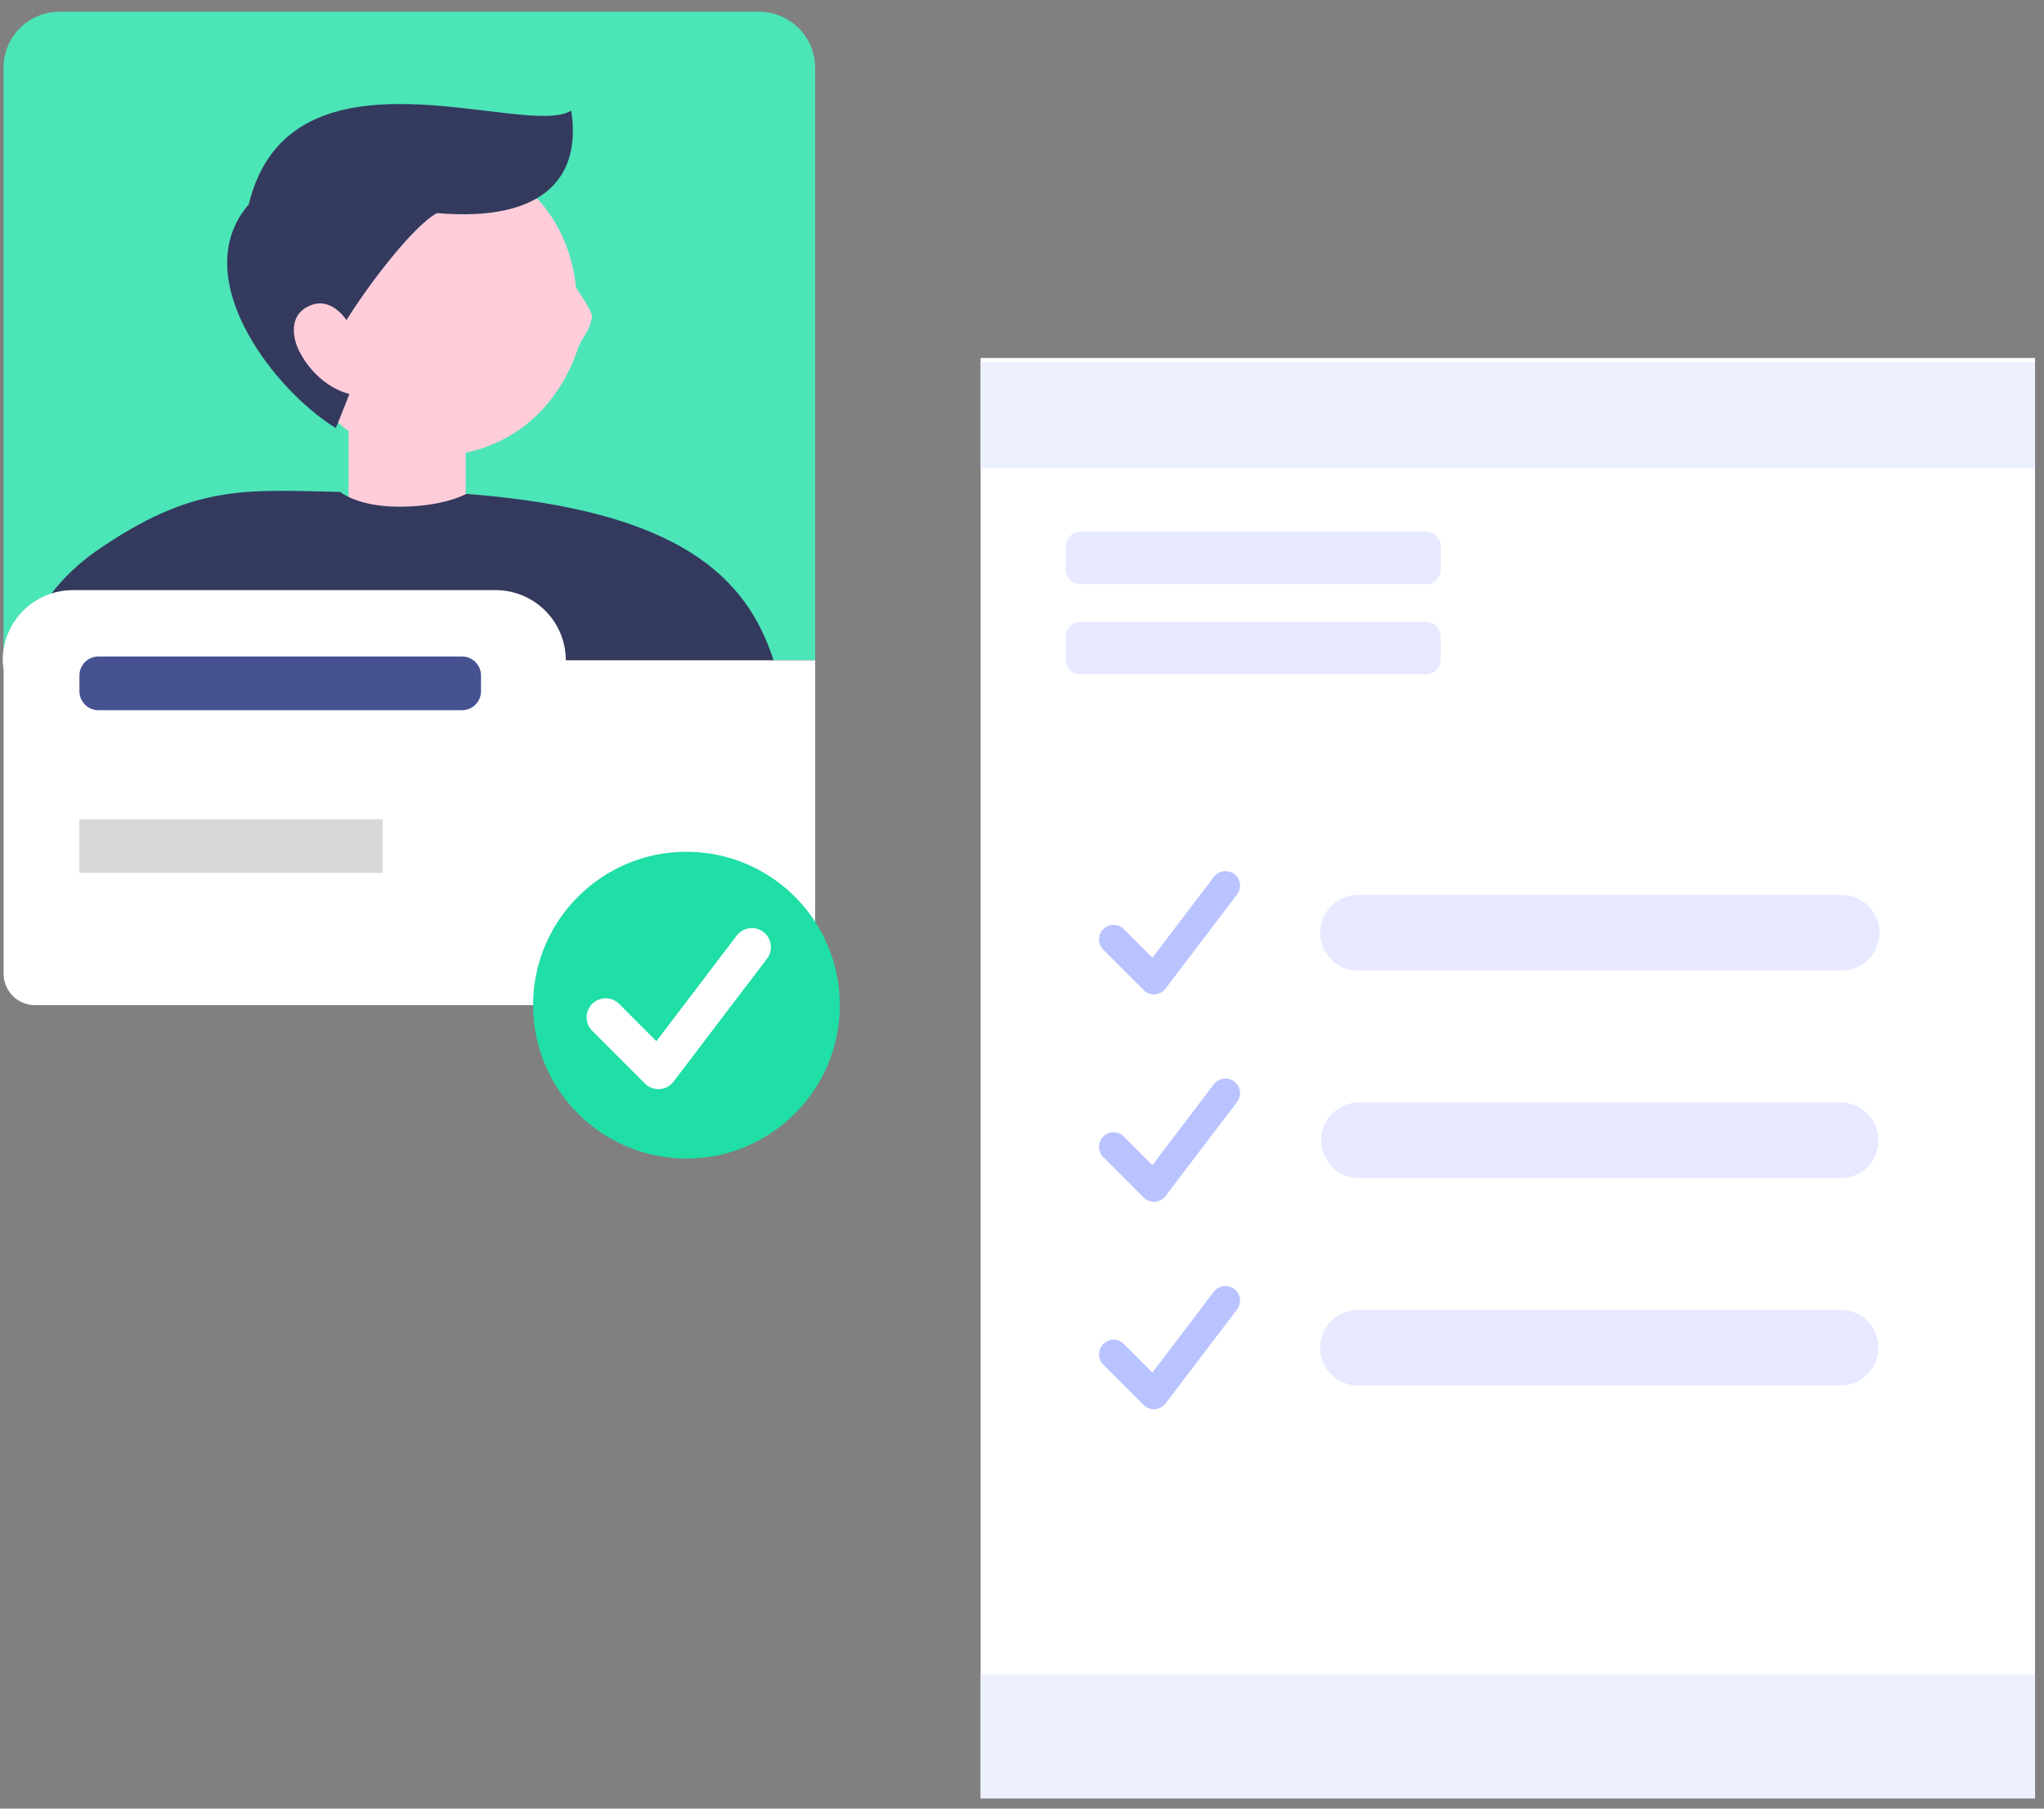 <svg xmlns="http://www.w3.org/2000/svg" xmlns:xlink="http://www.w3.org/1999/xlink" width="130" height="115" viewBox="0 0 130 115">
    <rect x="0" y="0" width="130" height="115" fill="#808080" stroke="none"/>
    <defs>
        <path id="a" d="M0 114.294h138.43V.685H0z"/>
    </defs>
    <g fill="none" fill-rule="evenodd">
        <path fill="#FFF" d="M62.37 114.354h67.06v-91.59H62.37z"/>
        <path fill="#EDF0FF" d="M62.37 29.775h67.06V23.03H62.37zM62.37 114.354h67.06v-7.879H62.37z"/>
        <g transform="translate(-9 .06)">
            <path fill="#E6E9FF" d="M99.687 37.085h-21.96a.94.94 0 0 1-.94-.939V34.69a.94.94 0 0 1 .94-.94h21.96a.94.94 0 0 1 .942.94v1.457a.939.939 0 0 1-.942.94M99.687 42.814h-21.96a.94.94 0 0 1-.94-.939v-1.458a.94.94 0 0 1 .94-.938h21.96a.94.94 0 0 1 .942.938v1.458a.939.939 0 0 1-.942.939"/>
            <path fill="#4CE5B8" d="M12.792.686h44.484a3.566 3.566 0 0 1 3.566 3.566v37.66H9.226V4.252A3.564 3.564 0 0 1 12.792.686"/>
            <mask id="b" fill="#fff">
                <use xlink:href="#a"/>
            </mask>
            <path fill="#FFCDDA" d="M31.17 34.738h7.45V24.444h-7.45z" mask="url(#b)"/>
            <path fill="#343A5E" d="M58.204 41.928c-1.683-5.158-5.77-9.531-19.548-10.585 0 0-1.416.815-4.266.815-2.66 0-3.747-.939-3.747-.939-6.06-.129-9.352-.527-15.559 3.783-1.891 1.32-4.263 3.783-4.675 6.923h47.795v.003z" mask="url(#b)"/>
            <path fill="#FFCDDA" d="M46.655 20.082c.052-.315-1.021-1.855-1.021-1.855-.324-3.174-2.059-6.542-6-7.917-5.25-1.831-10.71.255-12.61 5.205-1.33 3.47.275 5.748.275 5.748.69 2.775 2.545 5.817 5.4 6.923 4.941 1.916 10.92.187 13.064-6.091.285-.832.722-.98.892-2.013" mask="url(#b)"/>
            <path fill="#343A5E" d="M36.785 13.49c-1.576.88-4.398 4.636-5.749 6.802-.211-.31-1.057-1.387-2.218-.964-1.125.412-1.293 1.4-1.004 2.402.225.782 1.356 2.726 3.412 3.261l-.865 2.166c-3.813-2.298-9.572-9.553-5.54-14.222 2.644-10.882 17.624-4.129 20.506-5.963.634 3.948-1.4 7.132-8.542 6.517" mask="url(#b)"/>
            <path fill="#FFF" d="M44.986 41.928a4.463 4.463 0 0 0-4.46-4.464H13.632a4.461 4.461 0 0 0-4.46 4.464c0 .192.032.373.057.56v19.358c0 1.11.897 2.007 2.006 2.007h47.603a2.006 2.006 0 0 0 2.007-2.007V41.928H44.986z" mask="url(#b)"/>
            <path fill="#D8D8D8" d="M14.052 55.445h19.284V52.03H14.052z" mask="url(#b)"/>
            <path fill="#465192" d="M38.385 45.098H15.26c-.667 0-1.208-.54-1.208-1.208v-1c0-.666.541-1.207 1.208-1.207h23.125c.667 0 1.208.54 1.208 1.208v.999c0 .667-.541 1.208-1.208 1.208" mask="url(#b)"/>
            <path fill="#B9C3FF" d="M82.394 63.168a.93.93 0 0 1-.656-.275L79.17 60.33a.925.925 0 0 1 0-1.31.92.92 0 0 1 1.31 0l1.814 1.813 3.906-5.136a.935.935 0 0 1 1.299-.182.934.934 0 0 1 .178 1.302l-4.546 5.978a.953.953 0 0 1-.678.368c-.016.006-.04.006-.06.006" mask="url(#b)"/>
            <path fill="#E6E9FF" d="M126.133 61.65H95.366a2.401 2.401 0 1 1 0-4.804h30.767a2.401 2.401 0 1 1 0 4.804M126.133 74.845H95.366a2.403 2.403 0 0 1 0-4.804h30.767a2.403 2.403 0 0 1 0 4.804M126.133 88.034H95.366a2.401 2.401 0 1 1 0-4.804h30.767a2.403 2.403 0 0 1 0 4.804" mask="url(#b)"/>
            <path fill="#B9C3FF" d="M82.394 76.357a.938.938 0 0 1-.656-.272l-2.567-2.567a.925.925 0 0 1 0-1.309.925.925 0 0 1 1.31 0l1.814 1.815 3.906-5.14a.932.932 0 0 1 1.299-.178.93.93 0 0 1 .178 1.299l-4.546 5.981a.94.94 0 0 1-.678.365c-.016.006-.04.006-.06.006M82.394 89.546a.938.938 0 0 1-.656-.272l-2.567-2.566a.925.925 0 0 1 0-1.31.925.925 0 0 1 1.31 0l1.814 1.815 3.906-5.139a.935.935 0 0 1 1.299-.178c.406.31.486.892.178 1.3l-4.546 5.98a.94.94 0 0 1-.678.365c-.016.005-.04.005-.06.005" mask="url(#b)"/>
            <path fill="#1FDEA6" d="M52.659 54.1c5.386 0 9.753 4.367 9.753 9.753s-4.367 9.754-9.753 9.754-9.754-4.368-9.754-9.754c0-5.386 4.368-9.753 9.754-9.753" mask="url(#b)"/>
            <path fill="#FFF" d="M50.875 69.191c-.319 0-.629-.129-.857-.354l-3.354-3.354a1.213 1.213 0 0 1 0-1.713 1.218 1.218 0 0 1 1.713 0l2.371 2.374 5.106-6.717a1.22 1.22 0 0 1 1.7-.23c.532.406.636 1.166.23 1.701l-5.946 7.816a1.198 1.198 0 0 1-.881.475c-.027.002-.058.002-.082.002" mask="url(#b)"/>
        </g>
    </g>
</svg>
